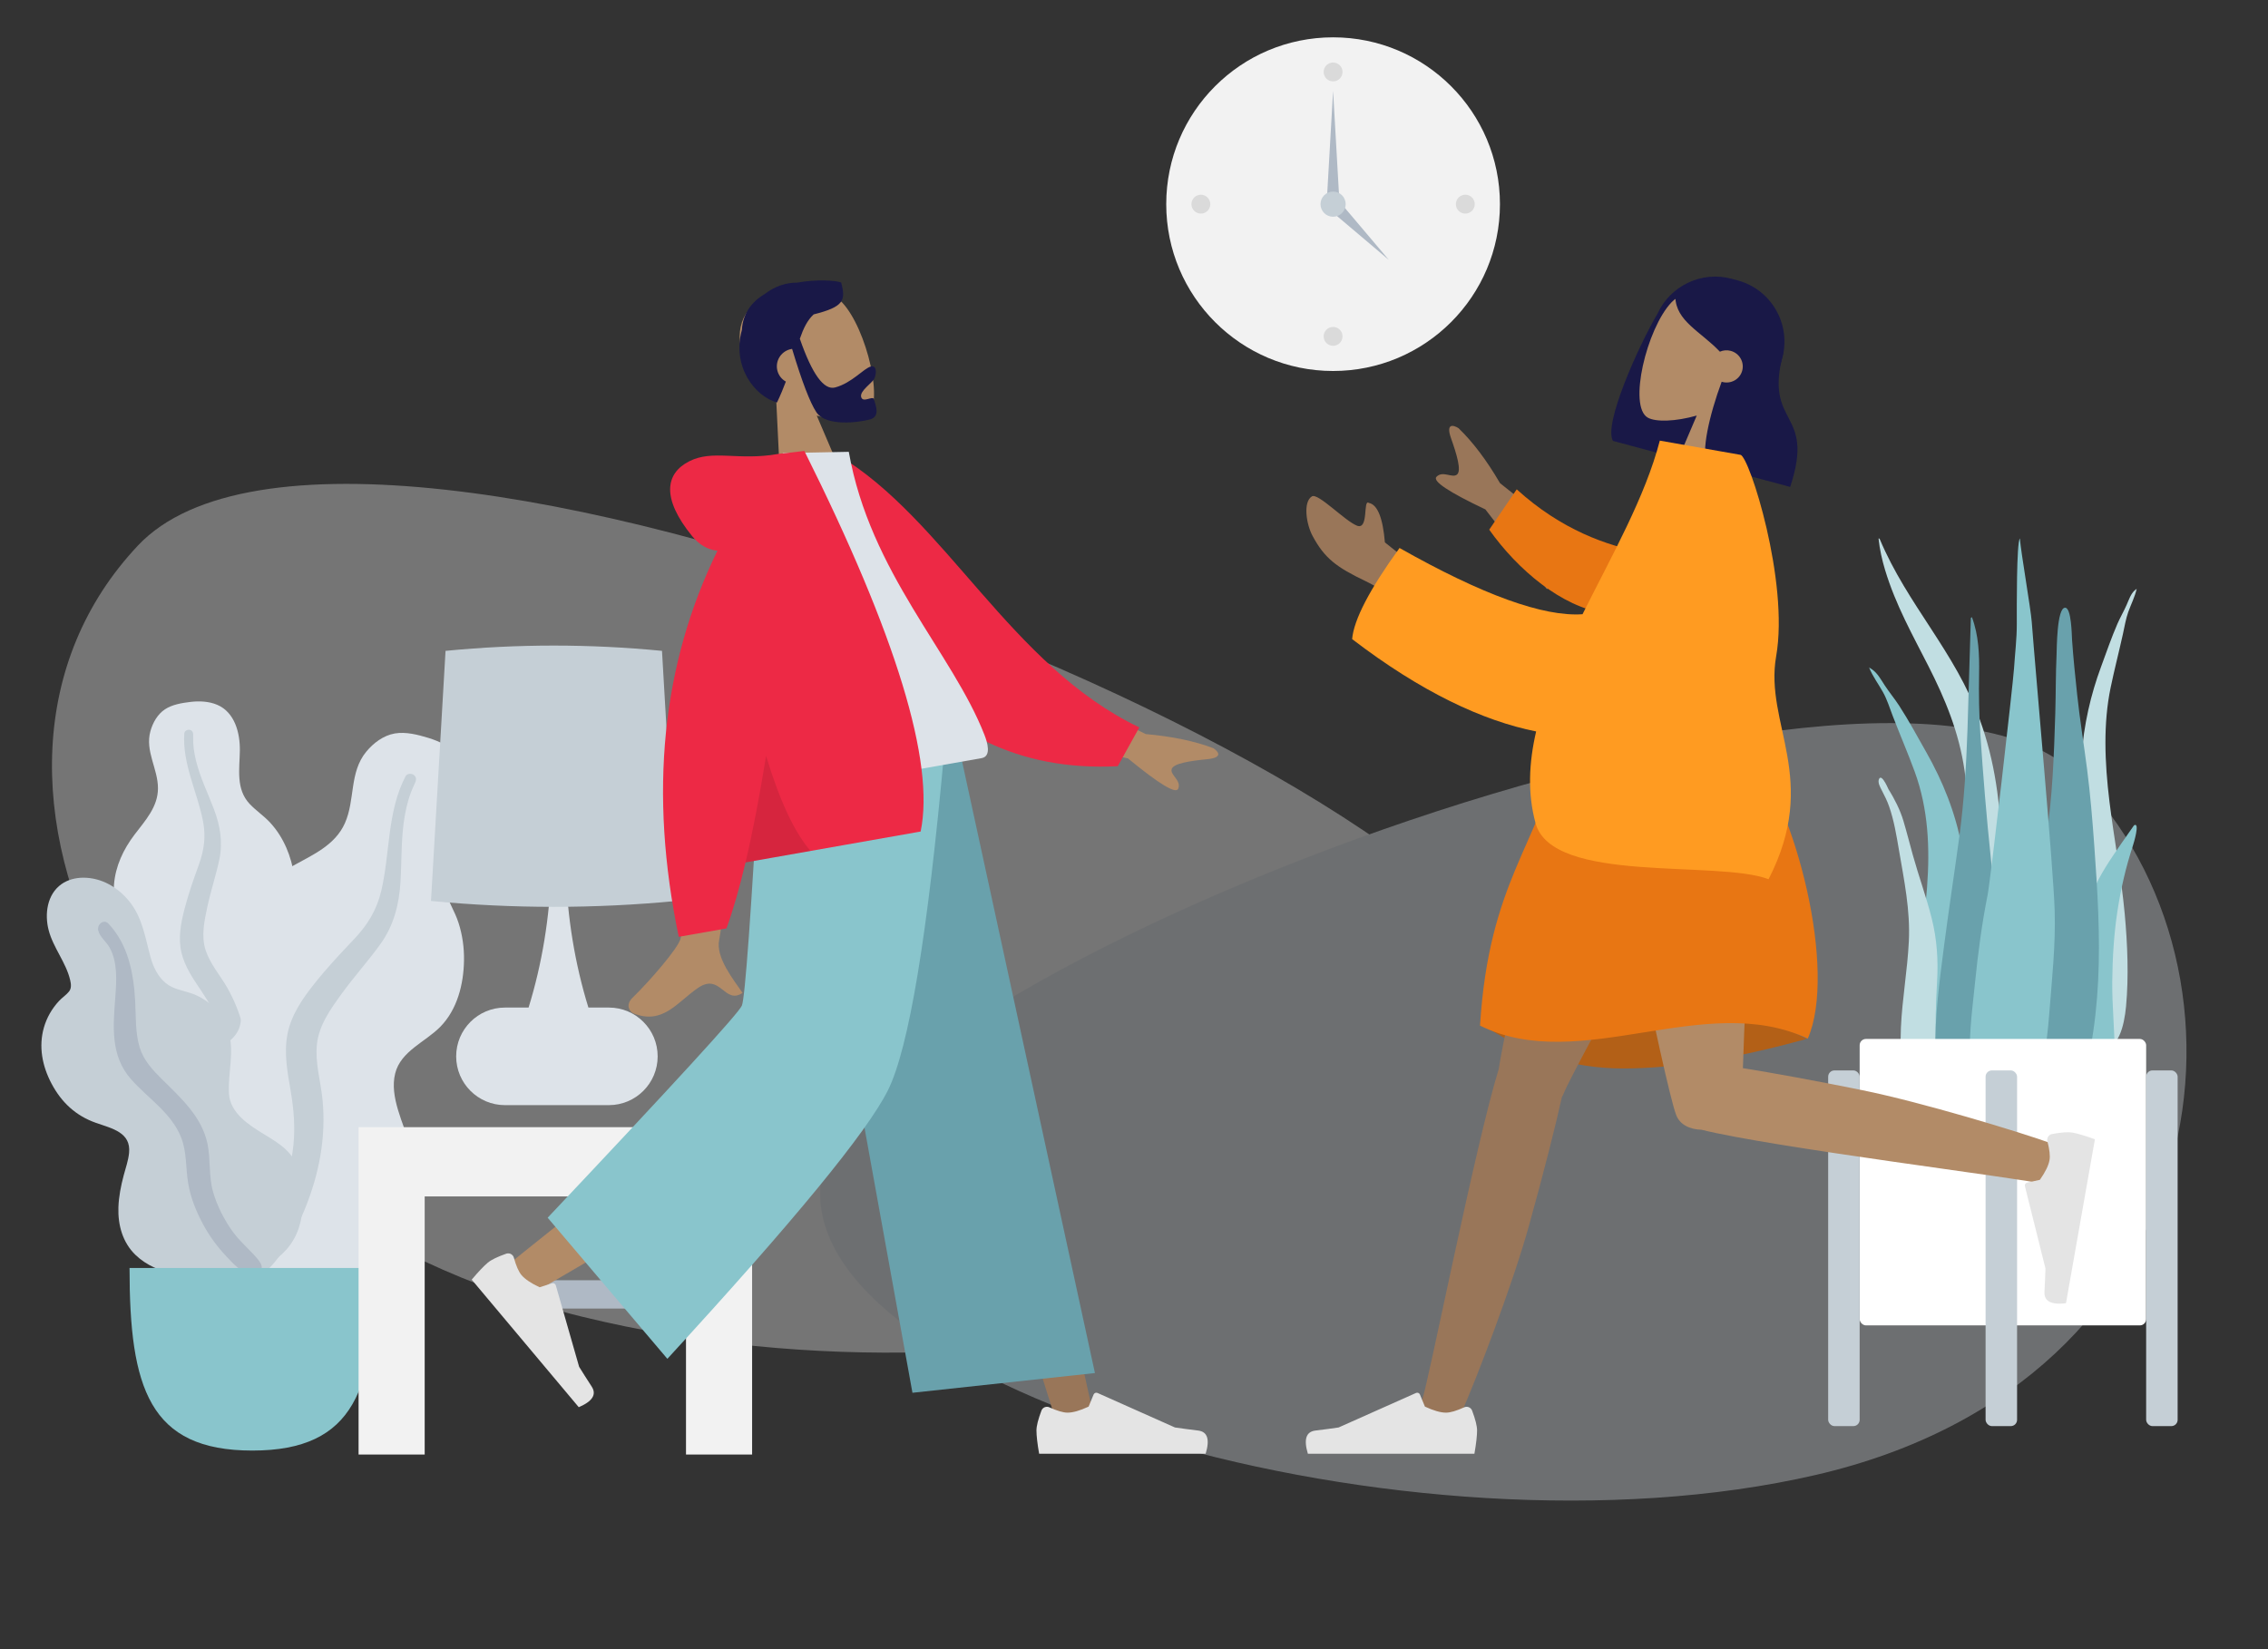 <?xml version="1.0" encoding="UTF-8" standalone="no"?>
<!-- Created with Inkscape (http://www.inkscape.org/) -->

<svg
   xmlns:dc="http://purl.org/dc/elements/1.1/"
   xmlns:cc="http://creativecommons.org/ns#"
   xmlns:rdf="http://www.w3.org/1999/02/22-rdf-syntax-ns#"
   xmlns:svg="http://www.w3.org/2000/svg"
   xmlns="http://www.w3.org/2000/svg"
   xmlns:sodipodi="http://sodipodi.sourceforge.net/DTD/sodipodi-0.dtd"
   xmlns:inkscape="http://www.inkscape.org/namespaces/inkscape"
   width="550"
   height="400"
   viewBox="0 0 145.521 105.833"
   version="1.1"
   id="svg8"
   inkscape:version="0.92.3 (2405546, 2018-03-11)"
   sodipodi:docname="support final.svg">
  <rect x="0" y="0" width="145.521" height="105.833" fill="#333333" stroke="none"/>
  <defs
     id="defs2" />
  <sodipodi:namedview
     id="base"
     pagecolor="#ffffff"
     bordercolor="#666666"
     borderopacity="1.0"
     inkscape:pageopacity="0.0"
     inkscape:pageshadow="2"
     inkscape:zoom="1.009145"
     inkscape:cx="205.84988"
     inkscape:cy="319.75367"
     inkscape:document-units="mm"
     inkscape:current-layer="layer1"
     showgrid="false"
     units="px"
     inkscape:pagecheckerboard="true"
     inkscape:window-width="1680"
     inkscape:window-height="987"
     inkscape:window-x="-8"
     inkscape:window-y="-8"
     inkscape:window-maximized="1"
     showguides="true"
     inkscape:guide-bbox="true" />
  <g
     inkscape:label="Layer 1"
     inkscape:groupmode="layer"
     id="layer1"
     transform="translate(0,-191.167)">
    <g
       id="Scene/Home"
       transform="matrix(0.202,0,0,0.202,-19.827,158.007)"
       style="fill:none;fill-rule:evenodd;stroke:none;stroke-width:1">
      <g
         transform="translate(468.593,176.017)"
         id="Clock">
        <circle
           r="53"
           cy="53"
           cx="53"
           id="Clock-Frame"
           style="fill:#f2f2f2" />
        <circle
           r="3"
           cy="11"
           cx="53"
           id="Time"
           style="fill:#000000;fill-opacity:0.1" />
        <circle
           r="3"
           cy="53"
           cx="11"
           id="circle3064"
           style="fill:#000000;fill-opacity:0.1" />
        <circle
           r="3"
           cy="53"
           cx="95"
           id="circle3066"
           style="fill:#000000;fill-opacity:0.1" />
        <circle
           r="3"
           cy="95"
           cx="53"
           id="circle3068"
           style="fill:#000000;fill-opacity:0.1" />
        <polygon
           points="55,52 51,52 53,17 "
           id="Hand"
           style="fill:#afb9c5" />
        <polygon
           points="64.213,74.213 60.213,74.213 62.213,50.213 "
           transform="rotate(135,62.213,62.213)"
           id="polygon3071"
           style="fill:#afb9c5" />
        <circle
           r="4"
           cy="53"
           cx="53"
           id="circle3073"
           style="fill:#c5cfd6" />
      </g>
      <g
         transform="translate(114.663,317.884)"
         id="Background-Shape-2-7"
         style="opacity:0.346">
        <path
           transform="matrix(-1,0,0,1,473,0)"
           id="Background-Shape-4"
           d="M 0.206,172.385 C 7.101,95.336 377.036,-53.376 445.713,19.603 514.39,92.582 448.365,229.545 304.444,264.617 160.522,299.69 -6.688,249.434 0.206,172.385 Z"
           inkscape:connector-curvature="0"
           style="fill:#f2f2f2" />
        <path
           id="path3077"
           d="M 244.144,222.448 C 250.32,156.992 581.692,30.655 643.21,92.654 704.728,154.652 689.157,285.059 560.238,314.854 431.319,344.65 237.968,287.904 244.144,222.448 Z"
           inkscape:connector-curvature="0"
           style="fill:#dde3e9" />
      </g>
      <g
         transform="translate(115)"
         id="g3094"
         style="opacity:0.7" />
      <g
         transform="translate(111.3,385.991)"
         id="Big-Leaf-Plant">
        <g
           transform="translate(22)"
           id="Big-Ass-Leaf">
          <path
             id="leaf"
             d="m 25.258,1.173 c 2.865,-0.35 5.922,-0.226 8.586,0.904 5.665,2.405 7.275,9.097 7.197,14.536 -0.084,5.855 -1.327,12.249 3.124,16.966 2.046,2.169 4.591,3.828 6.6,6.037 2.147,2.36 3.831,5.06 5.078,7.96 2.29,5.326 3.414,11.59 1.32,17.177 -1.844,4.919 -6.483,9.359 -5.48,14.953 1.046,5.835 6.929,10.297 10.607,14.643 4.163,4.919 7.995,11.205 8.625,17.656 0.604,6.182 -2.087,12.434 -6.217,17.107 -8.251,9.337 -20.654,13.915 -33.159,13.887 -5.31,-0.012 -11.321,-0.252 -15.903,-3.105 -1.416,-0.882 -2.163,-1.871 -3.005,-3.247 -0.755,-1.233 -1.752,-2.036 -2.906,-2.908 -2.536,-1.917 -4.367,-4.5 -5.535,-7.392 -4.538,-11.233 -0.911,-25.129 5.441,-35.104 C 11.136,88.88 12.369,86.605 11.637,83.789 10.874,80.848 8.999,78.196 7.34,75.669 5.701,73.17 3.83,70.787 2.549,68.087 1.207,65.257 0.829,62.294 1.066,59.198 1.512,53.381 4.023,48.013 7.578,43.336 11.002,38.83 15.022,34.518 15.031,28.615 15.041,22.357 10.858,16.791 12.64,10.429 13.378,7.795 14.86,5.092 17.249,3.513 19.539,1.998 22.564,1.502 25.258,1.173 Z"
             inkscape:connector-curvature="0"
             style="fill:#dde3e9" />
          <path
             id="middle-thing"
             d="m 23.386,11.176 c 0.054,-0.84 1.051,-1.344 1.835,-1.125 1.033,0.289 1.013,1.254 0.986,2.114 -0.084,2.643 0.299,5.212 0.934,7.776 1.321,5.332 3.761,10.245 5.695,15.366 1.932,5.118 2.839,10.401 1.705,15.816 -1.068,5.106 -2.747,10.079 -3.84,15.191 -0.964,4.506 -1.989,9.257 -0.522,13.751 1.412,4.326 4.534,7.849 6.783,11.758 4.654,8.093 6.719,17.071 6.995,26.31 0.128,4.29 0.013,8.62 -0.983,12.828 -0.573,2.423 -1.343,5.697 -3.419,7.37 -0.957,0.771 -2.595,1.038 -3.401,-0.104 -0.757,-1.071 -0.093,-2.73 0.147,-3.872 1.04,-4.943 1.249,-9.996 1,-15.015 -0.241,-4.862 -0.815,-9.716 -2.346,-14.36 -1.42,-4.309 -3.578,-8.18 -6.117,-11.95 -2.588,-3.842 -5.278,-7.691 -6.347,-12.243 -1.086,-4.623 -0.204,-9.327 0.976,-13.862 1.248,-4.797 2.883,-9.455 4.573,-14.122 1.647,-4.547 2.231,-8.85 1.321,-13.609 C 27.567,29.794 22.76,20.968 23.386,11.176 Z"
             inkscape:connector-curvature="0"
             style="fill:#c5cfd6" />
        </g>
        <g
           transform="translate(32,11)"
           id="g3111">
          <path
             id="path3107"
             d="m 90.892,1.582 c 3.545,1.076 7.066,2.813 9.592,5.536 5.373,5.791 3.724,14.543 0.758,20.935 -3.193,6.88 -8.031,13.796 -5.304,21.69 1.254,3.629 3.362,6.916 4.551,10.573 1.27,3.908 1.819,7.978 1.749,12.056 -0.129,7.49 -2.122,15.483 -7.531,21.001 -4.763,4.859 -12.551,7.696 -14.332,14.833 -1.858,7.445 2.684,15.781 4.701,22.835 2.283,7.983 3.455,17.411 0.784,25.367 -2.559,7.625 -9.02,13.619 -16.334,16.997 -14.613,6.75 -31.58,5.712 -46.232,-0.828 -6.221,-2.777 -13.145,-6.188 -17.011,-11.946 -1.195,-1.78 -1.548,-3.338 -1.809,-5.403 -0.233,-1.851 -0.979,-3.319 -1.871,-4.951 C 0.644,146.692 -0.138,142.684 0.02,138.656 0.634,123.011 12.234,108.464 24.956,99.972 27.971,97.96 30.618,95.912 31.249,92.2 31.909,88.325 31.111,84.213 30.501,80.361 29.899,76.554 28.964,72.763 28.889,68.902 28.811,64.858 29.933,61.157 31.848,57.619 35.445,50.972 41.227,45.93 47.87,42.247 54.267,38.7 61.262,35.692 64.393,28.715 67.712,21.32 65.747,12.561 71.2,5.964 73.458,3.233 76.625,0.807 80.262,0.182 83.749,-0.417 87.558,0.57 90.892,1.582 Z"
             inkscape:connector-curvature="0"
             style="fill:#dde3e9" />
          <path
             id="path3109"
             d="m 83.651,13.811 c 0.503,-0.967 1.933,-1.041 2.735,-0.37 1.057,0.883 0.528,2.016 0.046,3.02 -1.482,3.086 -2.38,6.329 -2.98,9.699 -1.248,7.006 -0.968,14.103 -1.389,21.182 -0.421,7.073 -2.128,13.805 -6.289,19.624 -3.923,5.486 -8.49,10.496 -12.446,15.977 -3.487,4.831 -7.174,9.92 -7.812,16.012 -0.614,5.863 1.191,11.672 1.773,17.48 1.204,12.023 -1.084,23.737 -5.6,34.823 -2.097,5.148 -4.5,10.215 -7.867,14.676 -1.939,2.569 -4.554,6.043 -7.858,6.936 -1.524,0.412 -3.578,-0.131 -3.922,-1.906 -0.323,-1.665 1.321,-3.282 2.2,-4.508 3.805,-5.309 6.696,-11.182 9.034,-17.257 2.265,-5.884 4.135,-11.934 4.778,-18.235 0.596,-5.848 0.1,-11.562 -0.895,-17.357 -1.014,-5.906 -2.143,-11.875 -1.009,-17.826 1.151,-6.044 4.647,-11.152 8.402,-15.904 3.971,-5.026 8.323,-9.687 12.743,-14.327 4.307,-4.522 7.243,-9.311 8.673,-15.424 2.824,-12.076 1.825,-25.047 7.686,-36.315 z"
             inkscape:connector-curvature="0"
             style="fill:#c5cfd6" />
        </g>
        <g
           transform="translate(0,57)"
           id="g3117">
          <path
             id="path3113"
             d="m 13.306,0 c 5.894,0 11.076,3.124 14.647,7.558 4.18,5.19 5.024,11.528 6.721,17.714 0.845,3.078 2.297,6.134 4.843,8.226 2.315,1.902 5.255,2.283 8.026,3.212 5.539,1.857 10.011,6.331 11.777,11.79 2.155,6.659 -0.128,13.374 0.265,20.122 0.361,6.197 6.471,10.064 11.387,13.035 4.848,2.93 9.215,5.672 10.675,11.379 1.548,6.053 2.068,12.809 -0.077,18.788 -3.57,9.956 -14.019,14.34 -24.116,15.02 -9.163,0.617 -20.684,-0.352 -27.565,-7.003 -4.118,-3.98 -5.609,-9.547 -5.424,-15.085 0.115,-3.444 0.797,-6.856 1.679,-10.184 0.625,-2.359 1.47,-4.707 1.71,-7.145 C 28.496,80.942 22.503,79.697 17.401,77.916 10.918,75.654 6.38,71.38 3.224,65.425 0.285,59.881 -0.948,53.658 0.814,47.554 1.714,44.437 3.346,41.61 5.559,39.205 6.533,38.146 7.907,37.263 8.786,36.151 9.607,35.112 9.428,33.766 9.145,32.55 7.837,26.931 3.762,22.278 2.305,16.668 0.989,11.605 1.767,5.304 6.395,2.038 8.395,0.627 10.862,0.016 13.306,0 Z"
             inkscape:connector-curvature="0"
             style="fill:#c5cfd6" />
          <path
             id="path3115"
             d="m 21.338,14.641 c 6.247,6.655 7.945,15.684 8.444,24.435 0.279,4.907 -0.011,10.083 1.43,14.843 1.234,4.074 4.126,7.188 7.106,10.131 6.001,5.925 12.693,11.948 14.448,20.523 1.03,5.032 0.335,10.23 1.758,15.207 1.294,4.524 3.572,8.968 6.343,12.788 2.231,3.076 5.138,5.431 7.577,8.299 0.744,0.875 1.81,2.164 1.503,3.4 -0.359,1.447 -2.203,1.905 -3.511,1.678 -3.049,-0.53 -5.616,-3.442 -7.61,-5.558 -2.915,-3.095 -5.393,-6.425 -7.407,-10.159 -2.235,-4.147 -4.035,-8.548 -4.804,-13.201 C 45.816,92.199 46.213,87.168 44.391,82.535 41.324,74.74 33.886,70.14 28.508,64.064 21.808,56.494 22.807,47.072 23.493,37.759 23.87,32.641 24.245,26.862 21.659,22.189 20.672,20.406 18.471,18.743 18.047,16.715 c -0.389,-1.858 1.733,-3.735 3.291,-2.074 z"
             inkscape:connector-curvature="0"
             style="fill:#afb9c5" />
        </g>
        <path
           id="Base-4"
           d="m 28,181 c 3.8e-4,38.058 6.211,58 39,58 C 99.789,239 106,219.058 106,181 Z"
           inkscape:connector-curvature="0"
           style="fill:#89c5cc" />
      </g>
      <g
         transform="translate(220.663,426.884)"
         id="Table">
        <g
           transform="translate(23)"
           id="g3125">
          <rect
             rx="2"
             height="9"
             width="38"
             y="144"
             x="21"
             id="rect3121"
             style="fill:#afb9c5" />
          <path
             id="Lamp-Body"
             d="m 22.388,57.368 c 4.293,-13.915 6.699,-28.581 7.217,-44 h 2.783 1.783 c 0.518,15.419 2.924,30.085 7.217,44 h 6.5 c 8.56,0 15.5,6.94 15.5,15.5 0,8.56 -6.94,15.5 -15.5,15.5 H 14.888 c -8.56,0 -15.5,-6.94 -15.5,-15.5 0,-8.56 6.94,-15.5 15.5,-15.5 z"
             inkscape:connector-curvature="0"
             style="fill:#dde3e9" />
          <path
             id="Shade-7"
             d="m -3.99,-55.953 c 11.459,-1.119 22.919,-1.679 34.378,-1.679 11.459,0 22.919,0.56 34.378,1.679 l 4.622,79.454 c -13,1.245 -26,1.867 -39,1.867 -13,0 -26,-0.622 -39,-1.867 z"
             inkscape:connector-curvature="0"
             style="fill:#c5cfd6" />
        </g>
        <path
           id="path3127"
           d="M 12.388,95.368 H 95.388 116.388 V 199.368 H 95.388 v -82 H 12.388 v 82 H -8.612 V 95.368 Z"
           inkscape:connector-curvature="0"
           style="fill:#f2f2f2" />
      </g>
      <g
         transform="translate(678.851,335.222)"
         id="Plant-2">
        <g
           transform="translate(13)"
           id="Succulents">
          <path
             id="Thi-Succs!"
             d="M 3.381,0.208 C 12.214,21.197 27.229,35.781 35.182,57.605 c 4.716,12.942 6.682,27.015 6.801,41.427 0.065,7.828 -0.071,15.662 -0.108,23.49 -0.036,7.634 -0.243,15.219 -0.891,22.805 -0.651,7.625 -1.38,15.16 -1.702,22.833 -0.25,5.978 -0.365,12.932 -2.391,18.385 -1.611,4.337 -5.707,4.972 -6.794,-0.288 -0.604,-2.924 -0.528,-6.188 -0.461,-9.193 0.085,-3.855 0.31,-7.705 0.424,-11.559 0.46,-15.468 -0.136,-30.938 0.175,-46.412 C 30.539,103.973 32.482,88.871 30.332,73.853 28.556,61.452 24.046,50.802 18.862,40.593 13.874,30.771 8.445,21.187 5.075,10.014 4.107,6.806 3.359,3.481 3,0.03 3.157,-0.043 3.284,0.016 3.381,0.208 Z"
             inkscape:connector-curvature="0"
             style="fill:#c1dee2" />
          <path
             id="path3131"
             d="m 0.974,41.617 c 1.749,1.263 2.726,3.111 3.909,4.934 1.47,2.266 3.199,4.313 4.668,6.581 3.065,4.728 5.757,9.747 8.551,14.667 5.304,9.339 9.331,19.292 11.326,30.096 2.067,11.197 2.625,22.754 3.492,34.117 0.92,12.044 1.846,24.176 1.968,36.267 0.055,5.417 0.347,11.167 -0.303,16.546 -0.405,3.349 -1.916,6.202 -5.323,6.175 -7.237,-0.057 -10.634,-8.073 -12.053,-14.646 -2.089,-9.679 -2.506,-19.961 -2.175,-29.86 0.4,-11.936 2.471,-23.692 3.368,-35.582 C 19.35,98.325 18.814,85.96 14.486,74.109 12.3,68.12 9.763,62.274 7.484,56.325 6.514,53.792 5.719,51.19 4.409,48.831 2.951,46.208 1.142,43.826 0,41 c 0.324,0.206 0.649,0.411 0.974,0.617 z"
             inkscape:connector-curvature="0"
             style="fill:#89c5cc" />
          <path
             id="path3133"
             d="M 84.334,16.518 C 84.556,16.345 84.778,16.173 85,16 c -0.639,2.693 -1.793,4.88 -2.676,7.341 -0.793,2.213 -1.195,4.717 -1.729,7.136 -1.255,5.681 -2.704,11.234 -3.889,16.963 -2.346,11.337 -1.902,23.55 -0.364,36.128 1.453,11.881 3.751,23.745 4.845,35.623 0.908,9.851 1.298,20.01 0.432,29.409 -0.588,6.383 -2.517,14.005 -7.771,13.361 -2.474,-0.303 -3.764,-3.281 -4.284,-6.642 -0.835,-5.399 -1.01,-11.074 -1.335,-16.443 -0.726,-11.982 -0.871,-23.927 -1.015,-35.785 -0.136,-11.188 -0.51,-22.599 0.238,-33.505 0.721,-10.524 2.976,-20.008 6.201,-28.758 1.698,-4.61 3.317,-9.328 5.225,-13.721 0.915,-2.107 2.033,-3.97 2.949,-6.075 0.736,-1.694 1.322,-3.432 2.508,-4.515 z"
             inkscape:connector-curvature="0"
             style="fill:#c1dee2" />
          <path
             id="path3135"
             d="m 3.209,76.302 c 0.957,-1.606 3.063,3.692 3.384,4.358 -0.136,-0.331 -0.272,-0.662 -0.409,-0.993 1.899,3.158 3.637,6.446 4.717,10.068 1.069,3.585 1.987,7.242 2.99,10.853 1.882,6.774 4.31,13.356 6.016,20.191 1.662,6.66 2.081,13.208 1.678,20.097 -0.418,7.16 -0.674,14.43 -0.186,21.587 0.233,3.418 1.344,6.602 2.105,9.892 0.762,3.294 1.362,6.631 2.263,9.884 0.207,-0.424 0.233,0.993 0.233,1.1 -0.006,0.813 -0.119,1.494 -0.381,2.265 -0.672,1.982 -1.929,3.665 -3.841,4.212 -3.456,0.988 -6.666,-2.157 -7.78,-5.477 -1.599,-4.764 -2.48,-10.028 -3.242,-15.035 -0.699,-4.591 -0.864,-9.21 -0.656,-13.864 0.409,-9.179 2.07,-18.238 2.519,-27.414 C 13.107,118.036 11.128,108.649 9.471,98.925 8.673,94.239 7.91,89.598 6.356,85.134 5.727,83.326 4.907,81.731 4.048,80.061 3.558,79.112 2.569,77.418 3.209,76.302 Z"
             inkscape:connector-curvature="0"
             style="fill:#c1dee2" />
          <path
             id="path3137"
             d="m 31.252,60.697 c -0.396,11.445 -1.08,22.803 -2.606,34.127 -1.557,11.556 -3.346,23.073 -4.844,34.64 -1.459,11.259 -2.987,22.705 -2.784,34.121 0.15,8.409 -1.244,22.634 8.095,26.784 9.459,4.203 11.488,-13.746 12.109,-19.67 1.19,-11.366 0.805,-22.852 0.227,-34.281 C 40.856,124.689 39.866,113.02 38.64,101.334 37.277,88.353 36.208,75.314 35.349,62.296 34.925,55.857 34.82,49.429 34.937,42.988 35.048,36.911 34.817,30.77 32.656,25 c -0.113,0.082 -0.226,0.164 -0.339,0.246"
             inkscape:connector-curvature="0"
             style="fill:#69a1ac" />
          <path
             id="path3139"
             d="m 80.083,96.955 c -1.701,2.478 -3.416,4.932 -5.022,7.557 -2.874,4.696 -5.474,9.919 -6.256,16.635 -1.636,14.054 -0.324,29.232 -0.007,43.716 0.065,2.96 -0.31,5.83 0.857,8.647 1.058,2.554 3.035,4.501 4.92,4.49 4.035,-0.023 3.42,-9.905 3.426,-14.254 0.012,-7.623 -0.843,-15.324 -0.769,-22.94 0.073,-7.545 0.532,-15.112 1.626,-22.278 1.108,-7.253 2.73,-14.218 4.87,-20.718 0.297,-0.902 2.429,-7.872 0.415,-6.671"
             inkscape:connector-curvature="0"
             style="fill:#89c5cc" />
          <path
             id="path3141"
             d="m 62.262,22 c -2.653,0 -2.637,13.226 -2.717,14.925 -0.288,6.131 -0.221,12.263 -0.403,18.395 -0.399,13.381 -0.889,26.88 -2.899,40.107 -1.082,7.12 -2.337,14.209 -3.686,21.276 -1.353,7.087 -3.17,14.165 -4.061,21.342 -0.855,6.899 -0.372,13.934 -0.255,20.867 0.117,6.975 0.328,13.964 1.242,20.877 0.225,1.707 0.49,3.407 0.773,5.103 0.236,1.413 0.098,3.166 0.497,4.51 0.639,2.151 3.379,2.856 5.224,2.519 4.993,-0.912 8.182,-7.18 9.887,-11.76 2.178,-5.848 3.334,-12.192 4.474,-18.356 1.292,-6.983 2.049,-14.072 2.405,-21.181 C 73.466,126.175 72.539,111.712 71.504,97.31 70.928,89.301 70.263,81.327 69.246,73.367 68.232,65.441 66.932,57.55 66.086,49.601 65.471,43.825 64.865,38.04 64.467,32.241 64.371,30.859 64.291,22 62.262,22"
             inkscape:connector-curvature="0"
             style="fill:#69a1ac" />
          <path
             id="path3143"
             d="M 58.941,118.139 C 58.508,104.253 52.927,43.259 51.657,26.467 51.339,22.264 48.282,4.765 47.885,0 c -1.075,1.347 -0.983,22.309 -0.972,27.126 0.013,4.765 -0.578,9.45 -0.882,14.189 -0.31,4.836 -7.459,67.285 -8.386,71.932 -1.846,9.244 -3.081,18.729 -4.033,28.18 -0.928,9.212 -2.371,18.93 -1.129,28.191 0.285,2.132 0.737,4.229 1.473,6.188 0.795,2.116 1.339,4.073 1.977,6.287 1.026,3.567 2.883,6.697 5.736,8.169 5.849,3.019 8.99,-3.815 10.583,-9.765 2.543,-9.502 4.175,-19.159 4.94,-29.138 0.847,-11.04 2.096,-22.104 1.75,-33.22"
             inkscape:connector-curvature="0"
             style="fill:#89c5cc" />
        </g>
        <g
           transform="translate(0,159)"
           id="Planter">
          <rect
             rx="2"
             height="91"
             width="91"
             y="0"
             x="10"
             id="Vase"
             style="fill:#ffffff" />
          <rect
             rx="2"
             height="113"
             width="10"
             y="10"
             x="0"
             id="Leg"
             style="fill:#c5cfd6" />
          <rect
             rx="2"
             height="113"
             width="10"
             y="10"
             x="50"
             id="rect3148"
             style="fill:#c5cfd6" />
          <rect
             rx="2"
             height="113"
             width="10"
             y="10"
             x="101"
             id="rect3150"
             style="fill:#c5cfd6" />
        </g>
      </g>
    </g>
    <g
       transform="matrix(0.825,0,0,0.825,28.254,43.444)"
       id="layer1-9"
       inkscape:label="Layer 1">
      <g
         style="fill:none;fill-rule:evenodd;stroke:none;stroke-width:1"
         transform="matrix(-0.212,0,0,0.212,134.561,190.906)"
         id="humaaans/standing-13">
        <g
           id="humaaan-5"
           transform="translate(28,1)">
          <g
             id="Head/Front/Long"
             transform="rotate(-15,169.174,-161.403)">
            <path
               style="fill:#191847"
               inkscape:connector-curvature="0"
               d="m 103.666,48.386 c 3.742,13.515 8.695,44.503 3.7,49.339 H 75.953 C 75.95,97.669 75.946,97.614 75.943,97.559 64.3,96.27 55.244,86.398 55.244,74.412 V 52.278 c 0,-12.862 10.427,-23.289 23.289,-23.289 h 2.166 c 11.536,0 21.113,8.388 22.966,19.398 z"
               id="Hair-Back" />
            <g
               style="fill:#b28b67;stroke-width:1"
               id="Head-8"
               transform="translate(58.494,33.283)">
              <path
                 inkscape:connector-curvature="0"
                 d="M 8.95,37.03 C 3.958,31.223 0.58,24.106 1.145,16.132 2.771,-6.844 35.041,-1.79 41.318,9.807 47.595,21.403 46.849,50.818 38.736,52.891 35.501,53.718 28.609,51.693 21.594,47.502 l 4.403,30.873 H 0 Z"
                 id="path1546" />
            </g>
            <path
               style="fill:#191847"
               inkscape:connector-curvature="0"
               d="m 74.472,66.431 c 1.198,12.753 0.718,27.316 -2.852,30.773 H 40.206 C 38.456,67.063 55.371,78.735 55.371,50.357 c 1.055,-1.021 2.051,-2.032 3.037,-2.904 l -0.035,-0.835 C 63.813,35.581 70.714,30.062 79.077,30.062 c 12.544,0 16.503,5.785 19.874,10.697 -2.521,8.573 -12.304,9.844 -20.996,15.188 -1.025,-0.825 -2.331,-1.32 -3.754,-1.32 -3.29,0 -5.958,2.644 -5.958,5.905 0,3.261 2.667,5.905 5.958,5.905 0.091,0 0.181,-0.002 0.271,-0.006 z"
               id="Hair-Front" />
          </g>
          <g
             id="Bottom/Standing/Skirt"
             transform="translate(0,218.452)">
            <path
               style="fill:#b36017;fill-opacity:1"
               inkscape:connector-curvature="0"
               d="m 105.514,105.841 c 25.986,7.24 48.406,10.86 67.259,10.86 18.854,0 36.366,-5.575 52.537,-16.725 -25.43,-7.431 -46.372,-11.147 -62.827,-11.147 -16.455,0 -35.445,5.67 -56.969,17.011 z"
               id="Skirt-Shadow" />
            <path
               style="fill:#997659"
               inkscape:connector-curvature="0"
               d="m 195.269,127.137 c -0.251,-0.375 -0.462,-0.783 -0.63,-1.226 C 191.166,116.761 135.53,18.048 129.987,0 h 62.639 c 4.214,13.722 23.182,99.833 25.851,117.013 8.422,27.1 25.763,114.868 27.977,120.948 2.329,6.396 -10.775,13.06 -14.266,5.196 -5.556,-12.512 -18.794,-47.133 -24.688,-68.272 -5.526,-19.818 -10.026,-37.648 -12.23,-47.748 z"
               id="Leg-0" />
            <path
               style="fill:#b28b67"
               inkscape:connector-curvature="0"
               d="m 144.022,139.189 c -25.436,6.404 -118.475,17.981 -124.86,19.797 -6.568,1.868 -12.327,-11.618 -4.208,-14.539 12.918,-4.648 48.512,-15.388 70.092,-19.771 17.358,-3.525 33.198,-6.402 43.832,-8.086 C 127.977,86.834 123.859,15.423 126.558,0 h 55.423 c -2.588,14.79 -24.47,122.706 -28.537,133.508 -1.291,3.856 -5.142,5.561 -9.422,5.681 z"
               id="path1553" />
            <g
               style="fill:#e4e4e4"
               id="Accessories/Shoe/Flat-Sneaker-0"
               transform="rotate(80,-58.299,91.622)">
              <path
                 inkscape:connector-curvature="0"
                 d="m 2.901,27.516 c -1.212,3.235 -1.818,5.656 -1.818,7.262 0,1.953 0.325,4.804 0.976,8.551 2.266,0 22.631,0 61.096,0 1.588,-5.249 0.671,-8.082 -2.749,-8.501 -3.421,-0.419 -6.262,-0.796 -8.525,-1.134 L 23.484,21.035 c -0.546,-0.244 -1.187,0.002 -1.43,0.548 -0.004,0.009 -0.008,0.019 -0.012,0.028 l -1.825,4.428 c -3.167,1.477 -5.74,2.216 -7.72,2.216 -1.609,0 -3.83,-0.65 -6.664,-1.949 l 5.9e-6,-1.3e-5 c -1.088,-0.499 -2.374,-0.021 -2.872,1.067 -0.021,0.047 -0.041,0.095 -0.059,0.143 z"
                 id="shoe-5" />
            </g>
            <g
               style="fill:#e4e4e4"
               id="g1559"
               transform="translate(225.311,214.729)">
              <path
                 inkscape:connector-curvature="0"
                 d="m 2.901,27.516 c -1.212,3.235 -1.818,5.656 -1.818,7.262 0,1.953 0.325,4.804 0.976,8.551 2.266,0 22.631,0 61.096,0 1.588,-5.249 0.671,-8.082 -2.749,-8.501 -3.421,-0.419 -6.262,-0.796 -8.525,-1.134 L 23.484,21.035 c -0.546,-0.244 -1.187,0.002 -1.43,0.548 -0.004,0.009 -0.008,0.019 -0.012,0.028 l -1.825,4.428 c -3.167,1.477 -5.74,2.216 -7.72,2.216 -1.609,0 -3.83,-0.65 -6.664,-1.949 l 5.9e-6,-1.3e-5 c -1.088,-0.499 -2.374,-0.021 -2.872,1.067 -0.021,0.047 -0.041,0.095 -0.059,0.143 z"
                 id="path1557" />
            </g>
            <path
               style="fill:#e87613;fill-opacity:1"
               inkscape:connector-curvature="0"
               d="m 126.737,0 c 24.423,-6.961 47.532,-6.961 69.326,0 7.583,34.462 26.007,48.14 29.247,100.976 C 188.481,119.205 142.986,87.975 105.073,105.752 94.24,80.886 109.406,21.003 126.737,0 Z"
               id="Skirt" />
          </g>
          <g
             id="Body/Pointing-Forward-0"
             transform="rotate(-10,755.731,24.089)">
            <path
               style="fill:#997659"
               inkscape:connector-curvature="0"
               d="m 171.841,46.026 37.598,-20.491 c 6.252,-7.388 12.413,-13.126 18.481,-17.214 1.854,-0.77 5.097,-1.237 2.064,4.119 -3.033,5.356 -5.98,11.125 -4.435,12.775 1.545,1.65 5.397,-0.655 7.24,2.087 1.229,1.828 -5.353,4.715 -19.745,8.662 l -27.32,24.891 z m 58.886,17.289 16.515,-9.028 c 2.317,-8.774 5.087,-13.189 8.31,-13.244 2.476,-1.146 -1.836,9.941 2.858,8.979 4.693,-0.961 16.149,-9.439 18.122,-7.718 2.92,2.547 0.316,10.366 -2.751,14.256 -5.734,7.27 -10.481,9.756 -22.215,13.011 -6.135,1.702 -12.768,5.114 -19.899,10.235 z"
               id="Skin-3" />
            <path
               style="fill:#e87613;fill-opacity:1"
               inkscape:connector-curvature="0"
               d="m 154.744,37.437 c 13.029,1.923 30.807,1.937 51.166,-6.822 l 4.714,17.28 c -14.763,10.585 -34.353,18.1 -49.979,15.175 -12.314,-2.305 -16.278,-18.193 -5.9,-25.634 z"
               id="Sleeve-7"
               transform="rotate(-9,179.707,47.161)" />
            <path
               style="fill:#ff9b21;fill-opacity:1"
               inkscape:connector-curvature="0"
               d="m 171.262,67.65 c 13.981,3.47 37.426,-0.622 70.336,-12.275 8.163,16.804 11.936,28.785 11.32,35.941 -28.231,14.674 -52.428,21.217 -72.363,21.649 0.634,11.77 -0.806,22.97 -5.643,33.204 -9.943,21.039 -68.166,1.554 -87.742,5.389 C 74.911,111.94 98.614,95.84 98.634,70.49 98.654,42.73 121.055,0 124.351,0 h 30.056 c 1.658,21.201 10.005,44.566 16.856,67.65 z"
               id="Clothes-5" />
          </g>
        </g>
      </g>
      <g
         style="fill:none;fill-rule:evenodd;stroke:none;stroke-width:1"
         transform="matrix(0.212,0,0,0.212,-7.57,190.697)"
         id="humaaans/standing-19">
        <g
           id="humaaan-3"
           transform="translate(28,2)">
          <g
             id="Head/Front/Short-Beard-5"
             transform="rotate(-15,169.145,-161.356)">
            <g
               style="fill:#b28b67;stroke-width:1"
               id="Head-2"
               transform="translate(58.494,33.283)">
              <path
                 inkscape:connector-curvature="0"
                 d="M 8.95,37.03 C 3.958,31.223 0.58,24.106 1.145,16.132 2.771,-6.844 35.041,-1.79 41.318,9.807 47.595,21.403 46.849,50.818 38.736,52.891 35.501,53.718 28.609,51.693 21.594,47.502 l 4.403,30.873 H 0 Z"
                 id="path1601" />
            </g>
            <path
               style="fill:#191847"
               inkscape:connector-curvature="0"
               d="m 81.388,51.952 c 0.995,13.74 3.628,20.609 7.897,20.609 6.405,0 11.839,-4.03 14.649,-4.03 2.049,0 1.591,2.541 0.233,4.425 -1.12,1.554 -6.576,3.053 -6.576,5.462 0,2.41 4.311,0.545 4.311,1.975 0,2.364 0.758,6.809 -3.382,6.809 -4.189,0 -16.201,-1.513 -18.26,-7.676 -1.328,-3.977 -2.187,-12.219 -2.577,-24.725 -0.254,-0.03 -0.513,-0.045 -0.775,-0.045 -3.589,0 -6.499,2.884 -6.499,6.442 0,1.806 0.75,3.439 1.958,4.608 -1.504,2.104 -3.189,4.302 -5.121,6.57 -7.255,-4.314 -12.639,-16.944 -5.546,-29.077 1.961,-5.944 6.399,-9.118 11.641,-10.593 4.246,-1.761 8.654,-1.959 12.376,-0.904 7.294,0.62 13.808,2.825 15.654,4.134 0,6.845 -1.338,8.875 -12.767,8.696 -2.808,1.47 -4.967,4.001 -7.216,7.32 z"
               id="Hair-4" />
          </g>
          <g
             id="Bottom/Standing/Baggy-Pants"
             transform="translate(0,218.436)">
            <polygon
               style="fill:#997659"
               id="Leg-7"
               points="248.058,247.371 193.544,5.4927305e-013 145.152,0 198.318,134.046 233.977,247.371 " />
            <path
               style="fill:#b28b67"
               inkscape:connector-curvature="0"
               d="m 134.446,0 c -0.566,47.105 -8.823,110.523 -10.142,113.46 -0.879,1.958 -31.238,26.851 -91.076,74.679 l 9.698,10.338 C 113.53,157.47 150.465,134.232 153.732,128.763 158.633,120.559 174.588,45.064 187.398,0 Z"
               id="path1607" />
            <g
               style="fill:#e4e4e4"
               id="Accessories/Shoe/Flat-Sneaker-1"
               transform="rotate(50,-151.122,137.151)">
              <path
                 inkscape:connector-curvature="0"
                 d="m 2.901,27.516 c -1.212,3.235 -1.818,5.656 -1.818,7.262 0,1.953 0.325,4.804 0.976,8.551 2.266,0 22.631,0 61.096,0 1.588,-5.249 0.671,-8.082 -2.749,-8.501 -3.421,-0.419 -6.262,-0.796 -8.525,-1.134 L 23.484,21.035 c -0.546,-0.244 -1.187,0.002 -1.43,0.548 -0.004,0.009 -0.008,0.019 -0.012,0.028 l -1.825,4.428 c -3.167,1.477 -5.74,2.216 -7.72,2.216 -1.609,0 -3.83,-0.65 -6.664,-1.949 l 5.9e-6,-1.3e-5 c -1.088,-0.499 -2.374,-0.021 -2.872,1.067 -0.021,0.047 -0.041,0.095 -0.059,0.143 z"
                 id="shoe-2" />
            </g>
            <g
               style="fill:#e4e4e4"
               id="g1613"
               transform="translate(225.311,214.729)">
              <path
                 inkscape:connector-curvature="0"
                 d="m 2.901,27.516 c -1.212,3.235 -1.818,5.656 -1.818,7.262 0,1.953 0.325,4.804 0.976,8.551 2.266,0 22.631,0 61.096,0 1.588,-5.249 0.671,-8.082 -2.749,-8.501 -3.421,-0.419 -6.262,-0.796 -8.525,-1.134 L 23.484,21.035 c -0.546,-0.244 -1.187,0.002 -1.43,0.548 -0.004,0.009 -0.008,0.019 -0.012,0.028 l -1.825,4.428 c -3.167,1.477 -5.74,2.216 -7.72,2.216 -1.609,0 -3.83,-0.65 -6.664,-1.949 l 5.9e-6,-1.3e-5 c -1.088,-0.499 -2.374,-0.021 -2.872,1.067 -0.021,0.047 -0.041,0.095 -0.059,0.143 z"
                 id="path1611" />
            </g>
            <polygon
               style="fill:#69a1ac"
               id="Pant"
               points="138.267,2.8421709e-014 180.898,235.698 247.846,228.46 198.23,2.8421709e-014 " />
            <path
               style="fill:#89c5cc"
               inkscape:connector-curvature="0"
               d="m 47.077,171.46 43.914,51.778 C 137.244,172.916 164.21,140.081 171.889,124.733 179.567,109.385 186.47,67.807 192.596,0 h -67.507 c -3.347,59.654 -5.602,90.868 -6.768,93.644 -1.165,2.776 -24.913,28.715 -71.244,77.816 z"
               id="path1616" />
          </g>
          <g
             id="Body/Hoodie"
             transform="rotate(-10,755.651,24.108)">
            <path
               style="fill:#b28b67"
               inkscape:connector-curvature="0"
               d="m 206.659,99.394 34.553,25.248 c 9.371,2.516 17.201,5.647 23.489,9.392 1.485,1.347 3.28,4.074 -2.879,3.603 -6.16,-0.471 -12.66,-0.691 -13.51,1.399 -0.85,2.091 2.878,4.591 1.16,7.412 -1.145,1.881 -6.557,-2.835 -16.234,-14.146 l -34.217,-14.119 z m -132.666,0.871 22.637,0.089 c -13.977,44.898 -21.523,68.721 -22.637,71.468 -2.507,6.181 2.798,15.595 5.066,20.654 -7.388,3.289 -6.6,-8.893 -15.92,-4.578 -8.506,3.938 -14.977,11.073 -24.805,5.039 -1.208,-0.742 -2.532,-3.535 0.667,-5.718 7.97,-5.438 19.455,-14.956 21.007,-18.088 2.116,-4.272 6.778,-27.227 13.984,-68.864 z"
               id="Skin-7" />
            <path
               style="fill:#ed2945;fill-opacity:1"
               inkscape:connector-curvature="0"
               d="m 132.973,10.348 9.192,-2.409 c 37.225,26.731 56.447,82.661 101.534,109.235 l -9.112,13.492 C 160.173,128.037 135.824,59.896 132.973,10.348 Z"
               id="Coat-Back-9"
               transform="rotate(5,188.336,69.303)" />
            <path
               style="fill:#dde3e9"
               inkscape:connector-curvature="0"
               d="m 97.49,122.879 c 37.557,0 65.184,0 82.879,0 3.787,0 3.074,-5.442 2.526,-8.187 C 176.577,83.001 151.913,48.841 151.913,3.73 L 128.007,0 C 108.233,31.645 101.395,70.607 97.49,122.879 Z"
               id="Shirt-4" />
            <path
               style="fill:#ed2945;fill-opacity:1"
               inkscape:connector-curvature="0"
               d="M 98.156,31.106 C 94.684,30.113 91.935,27.796 89.908,24.157 81.17,8.468 84.325,-0.17 93.663,-3.009 103.001,-5.848 111.329,0 126.206,0 c 0.809,0 1.55,0.05 2.223,0.151 l 7.484,0.425 C 157.386,72.989 163.308,121.302 153.679,145.515 H 88.447 c -3.865,8.968 -7.563,16.513 -11.095,22.636 H 59.577 C 57.904,114.328 70.764,68.647 98.156,31.106 Z"
               id="Coat-Front-0" />
            <path
               style="fill:#000000;fill-opacity:0.1"
               inkscape:connector-curvature="0"
               d="m 102.652,108.325 c 2.052,17.081 5.386,29.477 10.003,37.19 H 88.447 c 4.508,-10.461 9.243,-22.857 14.205,-37.19 z"
               id="Shade" />
          </g>
        </g>
      </g>
    </g>
  </g>
</svg>

